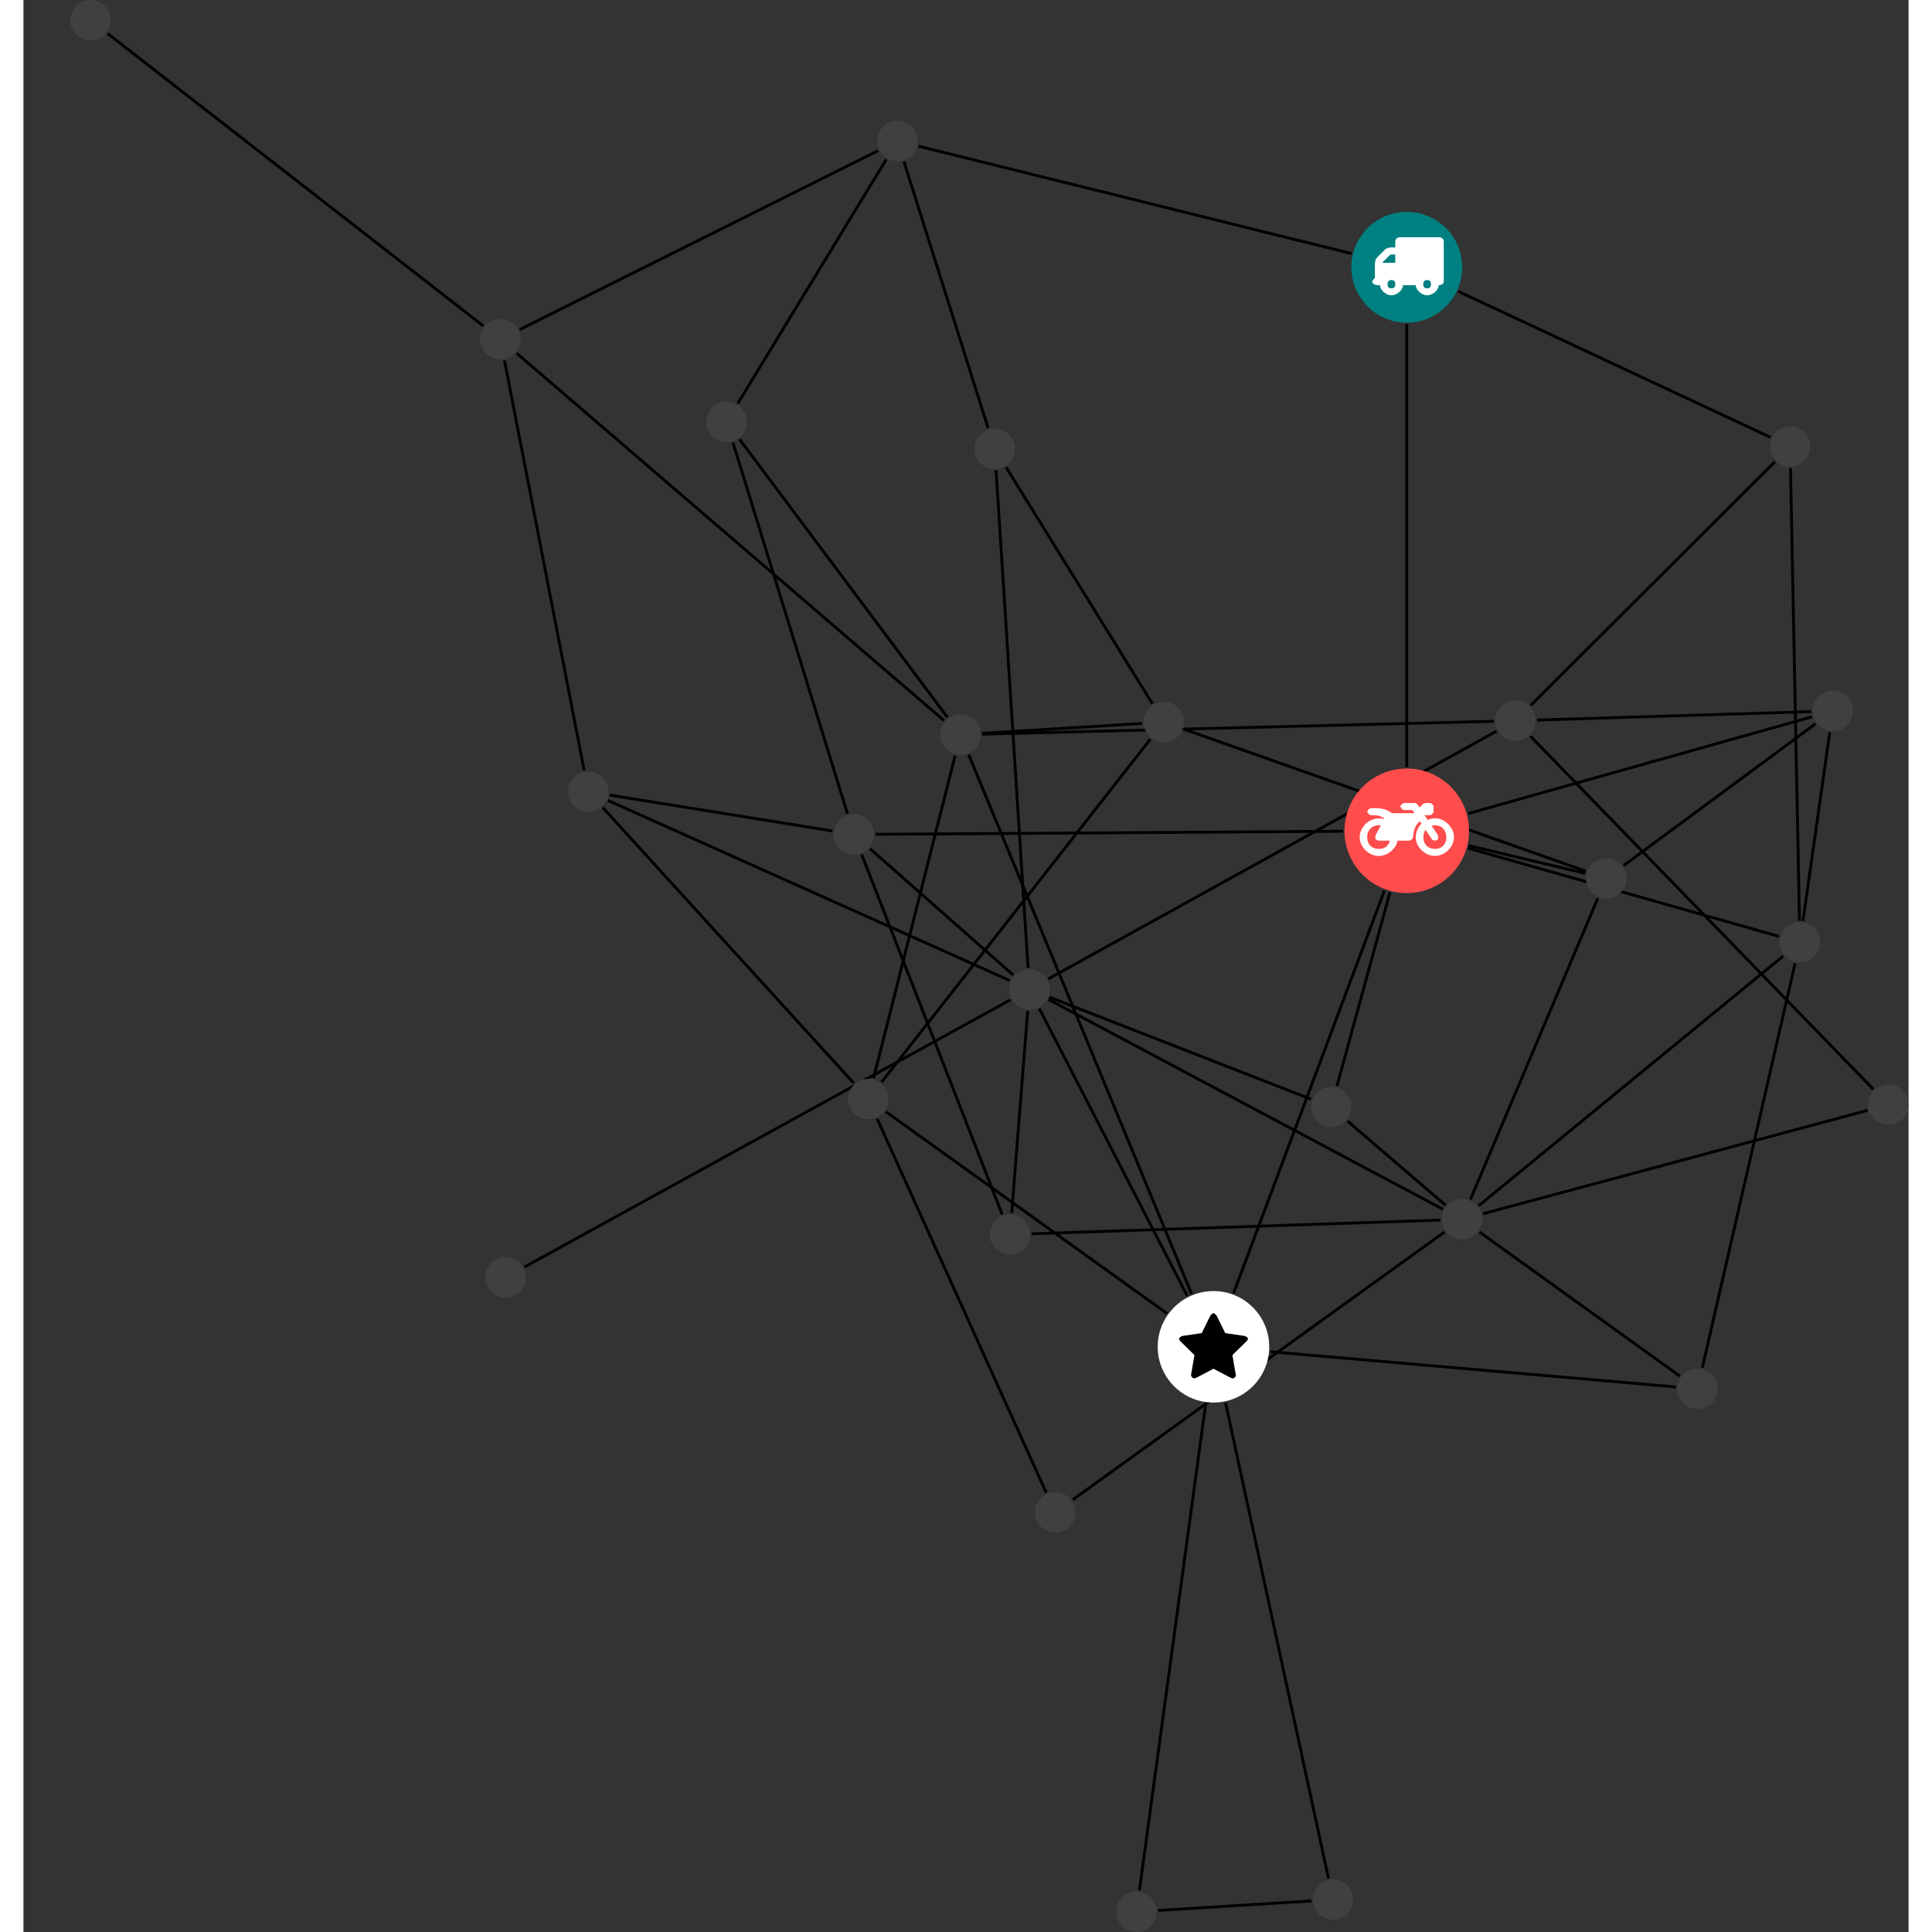 <?xml version="1.0" encoding="UTF-8"?>
<svg xmlns="http://www.w3.org/2000/svg" xmlns:xlink="http://www.w3.org/1999/xlink" width="269.488pt" height="269.488pt" viewBox="-6.541 0.000 262.947 269.488" version="1.1">
<rect x="-6.541" y="0.000" width="262.947" height="269.488" fill="#333333" stroke="none"/>
<defs>
<g>
<symbol overflow="visible" id="glyph0-0">
<path style="stroke:none;" d="M 1.422 -0.75 L 1.422 -7.922 L 3.562 -7.922 L 3.562 -0.891 L 1.422 -0.891 Z M 0.625 0 L 4.531 0 L 4.531 -8.812 L 0.438 -8.812 L 0.438 0 Z M 0.625 0 "/>
</symbol>
<symbol overflow="visible" id="glyph0-1">
<path style="stroke:none;" d="M 3.375 -0.844 C 3.375 -0.453 3.234 -0.266 2.844 -0.266 C 2.469 -0.266 2.297 -0.453 2.297 -0.844 C 2.297 -1.219 2.469 -1.422 2.844 -1.422 C 3.234 -1.422 3.375 -1.219 3.375 -0.844 Z M 1.594 -3.688 L 1.594 -3.859 C 1.594 -3.875 1.578 -3.875 1.594 -3.891 L 2.688 -4.969 C 2.703 -5 2.656 -4.984 2.688 -4.984 L 3.375 -4.984 L 3.375 -3.828 L 1.594 -3.828 Z M 8.359 -0.844 C 8.359 -0.453 8.219 -0.266 7.828 -0.266 C 7.453 -0.266 7.281 -0.453 7.281 -0.844 C 7.281 -1.219 7.453 -1.422 7.828 -1.422 C 8.219 -1.422 8.359 -1.219 8.359 -0.844 Z M 10.141 -6.891 C 10.141 -7.094 9.812 -7.391 9.609 -7.391 L 3.922 -7.391 C 3.719 -7.391 3.375 -7.094 3.375 -6.891 L 3.375 -5.969 L 2.672 -5.969 C 2.469 -5.969 2.078 -5.812 1.938 -5.672 L 0.844 -4.578 C 0.531 -4.266 0.531 -3.734 0.531 -3.328 L 0.531 -1.688 C 0.516 -1.688 0.172 -1.391 0.172 -1.203 C 0.172 -0.781 0.781 -0.703 1.062 -0.703 L 1.25 -0.703 C 1.25 -0.047 2.062 0.703 2.844 0.703 C 3.641 0.703 4.453 -0.047 4.453 -0.703 L 6.234 -0.703 C 6.234 -0.047 7.047 0.703 7.828 0.703 C 8.625 0.703 9.438 -0.047 9.438 -0.703 C 9.547 -0.703 10.141 -0.781 10.141 -1.203 Z M 10.141 -6.891 "/>
</symbol>
<symbol overflow="visible" id="glyph0-2">
<path style="stroke:none;" d="M 12.969 -2.906 C 12.844 -3.984 11.859 -5.016 10.781 -5.219 C 10.234 -5.328 9.703 -5.219 9.328 -5.031 L 8.875 -5.688 L 9.609 -5.688 C 9.812 -5.688 10.141 -5.984 10.141 -6.188 L 10.141 -6.891 C 10.141 -7.094 9.812 -7.391 9.609 -7.391 L 9.047 -7.391 C 8.969 -7.391 8.734 -7.312 8.656 -7.25 L 8.188 -6.766 L 7.891 -7.203 C 7.828 -7.281 7.594 -7.391 7.484 -7.391 L 6.078 -7.391 C 5.906 -7.391 5.547 -7.125 5.516 -6.953 C 5.484 -6.734 5.828 -6.406 6.047 -6.406 L 7.188 -6.406 L 7.484 -5.969 L 4.344 -5.969 C 4.141 -6.125 3.375 -6.672 2.141 -6.672 L 1.422 -6.672 C 1.219 -6.672 0.891 -6.375 0.891 -6.188 C 0.891 -5.984 1.219 -5.688 1.422 -5.688 L 1.781 -5.688 C 2.484 -5.688 2.906 -5.516 3.281 -5.188 L 3.25 -5.141 C 3.078 -5.188 2.797 -5.25 2.5 -5.25 C 1.109 -5.25 -0.172 -4 -0.172 -2.625 C -0.172 -1.25 1.109 0 2.5 0 C 3.75 0 4.953 -1.062 5.109 -2.141 L 6.766 -2.141 C 6.969 -2.141 7.281 -2.438 7.281 -2.625 C 7.281 -3.609 7.688 -4.391 8.219 -4.844 L 8.453 -4.5 C 7.969 -4.062 7.578 -3.203 7.672 -2.359 C 7.781 -1.172 8.969 -0.094 10.141 -0.016 C 11.703 0.094 13.156 -1.344 12.969 -2.906 Z M 2.5 -0.984 C 1.516 -0.984 0.875 -1.641 0.875 -2.625 C 0.875 -3.594 1.516 -4.281 2.5 -4.281 C 2.672 -4.281 2.844 -4.234 2.781 -4.25 L 2.047 -2.891 C 2 -2.781 2 -2.469 2.047 -2.359 C 2.125 -2.25 2.375 -2.141 2.5 -2.141 L 4.031 -2.141 C 3.891 -1.453 3.344 -0.984 2.5 -0.984 Z M 10.328 -0.984 C 9.344 -0.984 8.719 -1.641 8.719 -2.625 C 8.719 -3.109 8.859 -3.469 9.031 -3.641 L 9.906 -2.328 C 9.969 -2.219 10.203 -2.141 10.328 -2.141 C 10.391 -2.141 10.594 -2.188 10.641 -2.234 C 10.812 -2.344 10.844 -2.75 10.734 -2.922 L 9.875 -4.219 C 9.859 -4.219 10.094 -4.281 10.328 -4.281 C 11.297 -4.281 11.922 -3.594 11.922 -2.625 C 11.922 -1.641 11.297 -0.984 10.328 -0.984 Z M 10.328 -0.984 "/>
</symbol>
<symbol overflow="visible" id="glyph0-3">
<path style="stroke:none;" d="M 9.438 -5.078 C 9.438 -5.25 9.078 -5.453 8.938 -5.469 L 6.266 -5.859 L 5.078 -8.266 C 5.031 -8.375 4.75 -8.641 4.625 -8.641 C 4.5 -8.641 4.234 -8.375 4.172 -8.266 L 2.984 -5.859 L 0.312 -5.469 C 0.172 -5.453 -0.172 -5.25 -0.172 -5.078 C -0.172 -4.969 -0.062 -4.781 0.016 -4.719 L 1.969 -2.797 L 1.5 -0.062 C 1.5 -0.016 1.5 0.016 1.5 0.047 C 1.5 0.203 1.75 0.453 1.906 0.453 C 1.984 0.453 2.188 0.406 2.25 0.359 L 4.625 -0.891 L 7 0.359 C 7.062 0.406 7.266 0.453 7.344 0.453 C 7.5 0.453 7.75 0.203 7.75 0.047 C 7.75 0.016 7.75 -0.016 7.734 -0.062 L 7.266 -2.797 L 9.234 -4.719 C 9.297 -4.781 9.438 -4.969 9.438 -5.078 Z M 9.438 -5.078 "/>
</symbol>
</g>
<clipPath id="clip1">
  <path d="M 143 190 L 165 190 L 165 269.488 L 143 269.488 Z M 143 190 "/>
</clipPath>
<clipPath id="clip2">
  <path d="M 146 259 L 179 259 L 179 269.488 L 146 269.488 Z M 146 259 "/>
</clipPath>
<clipPath id="clip3">
  <path d="M 198 97 L 256.406 97 L 256.406 158 L 198 158 Z M 198 97 "/>
</clipPath>
<clipPath id="clip4">
  <path d="M 191 149 L 256.406 149 L 256.406 175 L 191 175 Z M 191 149 "/>
</clipPath>
<clipPath id="clip5">
  <path d="M 145 263 L 152 263 L 152 269.488 L 145 269.488 Z M 145 263 "/>
</clipPath>
<clipPath id="clip6">
  <path d="M 250 151 L 256.406 151 L 256.406 157 L 250 157 Z M 250 151 "/>
</clipPath>
</defs>
<g id="surface1">
<path style="fill:none;stroke-width:0.399;stroke-linecap:butt;stroke-linejoin:miter;stroke:rgb(0%,0%,0%);stroke-opacity:1;stroke-miterlimit:10;" d="M -0.001 -7.929 L -0.001 -69.722 " transform="matrix(1,0,0,-1,186.415,37.282)"/>
<path style="fill:none;stroke-width:0.399;stroke-linecap:butt;stroke-linejoin:miter;stroke:rgb(0%,0%,0%);stroke-opacity:1;stroke-miterlimit:10;" d="M -7.696 1.907 L -68.114 16.891 " transform="matrix(1,0,0,-1,186.415,37.282)"/>
<path style="fill:none;stroke-width:0.399;stroke-linecap:butt;stroke-linejoin:miter;stroke:rgb(0%,0%,0%);stroke-opacity:1;stroke-miterlimit:10;" d="M 7.183 -3.359 L 50.733 -23.722 " transform="matrix(1,0,0,-1,186.415,37.282)"/>
<path style="fill:none;stroke-width:0.399;stroke-linecap:butt;stroke-linejoin:miter;stroke:rgb(0%,0%,0%);stroke-opacity:1;stroke-miterlimit:10;" d="M 56.526 -62.702 L 8.558 -76.198 " transform="matrix(1,0,0,-1,186.415,37.282)"/>
<path style="fill:none;stroke-width:0.399;stroke-linecap:butt;stroke-linejoin:miter;stroke:rgb(0%,0%,0%);stroke-opacity:1;stroke-miterlimit:10;" d="M 59.003 -64.874 L 55.261 -91.175 " transform="matrix(1,0,0,-1,186.415,37.282)"/>
<path style="fill:none;stroke-width:0.399;stroke-linecap:butt;stroke-linejoin:miter;stroke:rgb(0%,0%,0%);stroke-opacity:1;stroke-miterlimit:10;" d="M 56.413 -61.98 L 18.171 -63.152 " transform="matrix(1,0,0,-1,186.415,37.282)"/>
<path style="fill:none;stroke-width:0.399;stroke-linecap:butt;stroke-linejoin:miter;stroke:rgb(0%,0%,0%);stroke-opacity:1;stroke-miterlimit:10;" d="M 57.003 -63.679 L 30.249 -83.448 " transform="matrix(1,0,0,-1,186.415,37.282)"/>
<path style="fill:none;stroke-width:0.399;stroke-linecap:butt;stroke-linejoin:miter;stroke:rgb(0%,0%,0%);stroke-opacity:1;stroke-miterlimit:10;" d="M -50.29 -170.925 L -73.872 -118.777 " transform="matrix(1,0,0,-1,186.415,37.282)"/>
<path style="fill:none;stroke-width:0.399;stroke-linecap:butt;stroke-linejoin:miter;stroke:rgb(0%,0%,0%);stroke-opacity:1;stroke-miterlimit:10;" d="M -46.599 -171.913 L 5.257 -134.57 " transform="matrix(1,0,0,-1,186.415,37.282)"/>
<path style="fill:none;stroke-width:0.399;stroke-linecap:butt;stroke-linejoin:miter;stroke:rgb(0%,0%,0%);stroke-opacity:1;stroke-miterlimit:10;" d="M 8.55 -81.031 L 51.933 -93.339 " transform="matrix(1,0,0,-1,186.415,37.282)"/>
<path style="fill:none;stroke-width:0.399;stroke-linecap:butt;stroke-linejoin:miter;stroke:rgb(0%,0%,0%);stroke-opacity:1;stroke-miterlimit:10;" d="M -3.118 -86.929 L -24.165 -143.113 " transform="matrix(1,0,0,-1,186.415,37.282)"/>
<path style="fill:none;stroke-width:0.399;stroke-linecap:butt;stroke-linejoin:miter;stroke:rgb(0%,0%,0%);stroke-opacity:1;stroke-miterlimit:10;" d="M -2.345 -87.179 L -9.747 -114.226 " transform="matrix(1,0,0,-1,186.415,37.282)"/>
<path style="fill:none;stroke-width:0.399;stroke-linecap:butt;stroke-linejoin:miter;stroke:rgb(0%,0%,0%);stroke-opacity:1;stroke-miterlimit:10;" d="M -8.888 -78.663 L -74.103 -79.093 " transform="matrix(1,0,0,-1,186.415,37.282)"/>
<path style="fill:none;stroke-width:0.399;stroke-linecap:butt;stroke-linejoin:miter;stroke:rgb(0%,0%,0%);stroke-opacity:1;stroke-miterlimit:10;" d="M 8.644 -80.667 L 24.886 -84.542 " transform="matrix(1,0,0,-1,186.415,37.282)"/>
<path style="fill:none;stroke-width:0.399;stroke-linecap:butt;stroke-linejoin:miter;stroke:rgb(0%,0%,0%);stroke-opacity:1;stroke-miterlimit:10;" d="M 54.163 -97.101 L 41.226 -153.499 " transform="matrix(1,0,0,-1,186.415,37.282)"/>
<path style="fill:none;stroke-width:0.399;stroke-linecap:butt;stroke-linejoin:miter;stroke:rgb(0%,0%,0%);stroke-opacity:1;stroke-miterlimit:10;" d="M 54.776 -91.144 L 53.526 -28.015 " transform="matrix(1,0,0,-1,186.415,37.282)"/>
<path style="fill:none;stroke-width:0.399;stroke-linecap:butt;stroke-linejoin:miter;stroke:rgb(0%,0%,0%);stroke-opacity:1;stroke-miterlimit:10;" d="M 52.503 -96.073 L 10.038 -130.894 " transform="matrix(1,0,0,-1,186.415,37.282)"/>
<g clip-path="url(#clip1)" clip-rule="nonzero">
<path style="fill:none;stroke-width:0.399;stroke-linecap:butt;stroke-linejoin:miter;stroke:rgb(0%,0%,0%);stroke-opacity:1;stroke-miterlimit:10;" d="M -37.294 -226.402 L -28.04 -158.484 " transform="matrix(1,0,0,-1,186.415,37.282)"/>
</g>
<g clip-path="url(#clip2)" clip-rule="nonzero">
<path style="fill:none;stroke-width:0.399;stroke-linecap:butt;stroke-linejoin:miter;stroke:rgb(0%,0%,0%);stroke-opacity:1;stroke-miterlimit:10;" d="M -34.688 -229.202 L -13.294 -227.87 " transform="matrix(1,0,0,-1,186.415,37.282)"/>
</g>
<path style="fill:none;stroke-width:0.399;stroke-linecap:butt;stroke-linejoin:miter;stroke:rgb(0%,0%,0%);stroke-opacity:1;stroke-miterlimit:10;" d="M 12.515 -64.706 L -49.993 -99.261 " transform="matrix(1,0,0,-1,186.415,37.282)"/>
<g clip-path="url(#clip3)" clip-rule="nonzero">
<path style="fill:none;stroke-width:0.399;stroke-linecap:butt;stroke-linejoin:miter;stroke:rgb(0%,0%,0%);stroke-opacity:1;stroke-miterlimit:10;" d="M 17.257 -65.409 L 65.073 -114.648 " transform="matrix(1,0,0,-1,186.415,37.282)"/>
</g>
<path style="fill:none;stroke-width:0.399;stroke-linecap:butt;stroke-linejoin:miter;stroke:rgb(0%,0%,0%);stroke-opacity:1;stroke-miterlimit:10;" d="M 12.14 -63.323 L -59.243 -65.12 " transform="matrix(1,0,0,-1,186.415,37.282)"/>
<path style="fill:none;stroke-width:0.399;stroke-linecap:butt;stroke-linejoin:miter;stroke:rgb(0%,0%,0%);stroke-opacity:1;stroke-miterlimit:10;" d="M 17.288 -61.113 L 51.335 -27.132 " transform="matrix(1,0,0,-1,186.415,37.282)"/>
<path style="fill:none;stroke-width:0.399;stroke-linecap:butt;stroke-linejoin:miter;stroke:rgb(0%,0%,0%);stroke-opacity:1;stroke-miterlimit:10;" d="M -25.278 -158.378 L -10.919 -224.734 " transform="matrix(1,0,0,-1,186.415,37.282)"/>
<path style="fill:none;stroke-width:0.399;stroke-linecap:butt;stroke-linejoin:miter;stroke:rgb(0%,0%,0%);stroke-opacity:1;stroke-miterlimit:10;" d="M -30.614 -143.488 L -51.255 -103.402 " transform="matrix(1,0,0,-1,186.415,37.282)"/>
<path style="fill:none;stroke-width:0.399;stroke-linecap:butt;stroke-linejoin:miter;stroke:rgb(0%,0%,0%);stroke-opacity:1;stroke-miterlimit:10;" d="M -33.446 -145.929 L -72.665 -117.784 " transform="matrix(1,0,0,-1,186.415,37.282)"/>
<path style="fill:none;stroke-width:0.399;stroke-linecap:butt;stroke-linejoin:miter;stroke:rgb(0%,0%,0%);stroke-opacity:1;stroke-miterlimit:10;" d="M -30.013 -143.21 L -61.106 -67.984 " transform="matrix(1,0,0,-1,186.415,37.282)"/>
<path style="fill:none;stroke-width:0.399;stroke-linecap:butt;stroke-linejoin:miter;stroke:rgb(0%,0%,0%);stroke-opacity:1;stroke-miterlimit:10;" d="M -19.02 -151.269 L 37.542 -156.179 " transform="matrix(1,0,0,-1,186.415,37.282)"/>
<path style="fill:none;stroke-width:0.399;stroke-linecap:butt;stroke-linejoin:miter;stroke:rgb(0%,0%,0%);stroke-opacity:1;stroke-miterlimit:10;" d="M -123.056 -139.441 L -55.282 -102.175 " transform="matrix(1,0,0,-1,186.415,37.282)"/>
<path style="fill:none;stroke-width:0.399;stroke-linecap:butt;stroke-linejoin:miter;stroke:rgb(0%,0%,0%);stroke-opacity:1;stroke-miterlimit:10;" d="M -72.614 15.036 L -93.31 -18.991 " transform="matrix(1,0,0,-1,186.415,37.282)"/>
<path style="fill:none;stroke-width:0.399;stroke-linecap:butt;stroke-linejoin:miter;stroke:rgb(0%,0%,0%);stroke-opacity:1;stroke-miterlimit:10;" d="M -70.138 14.739 L -58.392 -22.448 " transform="matrix(1,0,0,-1,186.415,37.282)"/>
<path style="fill:none;stroke-width:0.399;stroke-linecap:butt;stroke-linejoin:miter;stroke:rgb(0%,0%,0%);stroke-opacity:1;stroke-miterlimit:10;" d="M -73.743 16.266 L -123.735 -8.687 " transform="matrix(1,0,0,-1,186.415,37.282)"/>
<path style="fill:none;stroke-width:0.399;stroke-linecap:butt;stroke-linejoin:miter;stroke:rgb(0%,0%,0%);stroke-opacity:1;stroke-miterlimit:10;" d="M -13.356 -116.038 L -49.825 -101.816 " transform="matrix(1,0,0,-1,186.415,37.282)"/>
<path style="fill:none;stroke-width:0.399;stroke-linecap:butt;stroke-linejoin:miter;stroke:rgb(0%,0%,0%);stroke-opacity:1;stroke-miterlimit:10;" d="M -8.255 -119.101 L 5.413 -130.839 " transform="matrix(1,0,0,-1,186.415,37.282)"/>
<path style="fill:none;stroke-width:0.399;stroke-linecap:butt;stroke-linejoin:miter;stroke:rgb(0%,0%,0%);stroke-opacity:1;stroke-miterlimit:10;" d="M -52.876 -103.73 L -55.106 -131.905 " transform="matrix(1,0,0,-1,186.415,37.282)"/>
<path style="fill:none;stroke-width:0.399;stroke-linecap:butt;stroke-linejoin:miter;stroke:rgb(0%,0%,0%);stroke-opacity:1;stroke-miterlimit:10;" d="M -54.899 -98.722 L -74.86 -81.109 " transform="matrix(1,0,0,-1,186.415,37.282)"/>
<path style="fill:none;stroke-width:0.399;stroke-linecap:butt;stroke-linejoin:miter;stroke:rgb(0%,0%,0%);stroke-opacity:1;stroke-miterlimit:10;" d="M -52.829 -97.71 L -57.29 -28.335 " transform="matrix(1,0,0,-1,186.415,37.282)"/>
<path style="fill:none;stroke-width:0.399;stroke-linecap:butt;stroke-linejoin:miter;stroke:rgb(0%,0%,0%);stroke-opacity:1;stroke-miterlimit:10;" d="M -55.392 -99.488 L -111.415 -74.374 " transform="matrix(1,0,0,-1,186.415,37.282)"/>
<path style="fill:none;stroke-width:0.399;stroke-linecap:butt;stroke-linejoin:miter;stroke:rgb(0%,0%,0%);stroke-opacity:1;stroke-miterlimit:10;" d="M -49.97 -102.136 L 5.038 -131.39 " transform="matrix(1,0,0,-1,186.415,37.282)"/>
<path style="fill:none;stroke-width:0.399;stroke-linecap:butt;stroke-linejoin:miter;stroke:rgb(0%,0%,0%);stroke-opacity:1;stroke-miterlimit:10;" d="M -56.442 -132.101 L -76.024 -81.925 " transform="matrix(1,0,0,-1,186.415,37.282)"/>
<path style="fill:none;stroke-width:0.399;stroke-linecap:butt;stroke-linejoin:miter;stroke:rgb(0%,0%,0%);stroke-opacity:1;stroke-miterlimit:10;" d="M -52.329 -134.812 L 4.687 -132.905 " transform="matrix(1,0,0,-1,186.415,37.282)"/>
<path style="fill:none;stroke-width:0.399;stroke-linecap:butt;stroke-linejoin:miter;stroke:rgb(0%,0%,0%);stroke-opacity:1;stroke-miterlimit:10;" d="M -74.376 -113.101 L -63.001 -68.12 " transform="matrix(1,0,0,-1,186.415,37.282)"/>
<path style="fill:none;stroke-width:0.399;stroke-linecap:butt;stroke-linejoin:miter;stroke:rgb(0%,0%,0%);stroke-opacity:1;stroke-miterlimit:10;" d="M -73.255 -113.652 L -35.759 -65.816 " transform="matrix(1,0,0,-1,186.415,37.282)"/>
<path style="fill:none;stroke-width:0.399;stroke-linecap:butt;stroke-linejoin:miter;stroke:rgb(0%,0%,0%);stroke-opacity:1;stroke-miterlimit:10;" d="M -77.149 -113.796 L -112.138 -75.374 " transform="matrix(1,0,0,-1,186.415,37.282)"/>
<path style="fill:none;stroke-width:0.399;stroke-linecap:butt;stroke-linejoin:miter;stroke:rgb(0%,0%,0%);stroke-opacity:1;stroke-miterlimit:10;" d="M -181.22 32.61 L -128.813 -8.183 " transform="matrix(1,0,0,-1,186.415,37.282)"/>
<path style="fill:none;stroke-width:0.399;stroke-linecap:butt;stroke-linejoin:miter;stroke:rgb(0%,0%,0%);stroke-opacity:1;stroke-miterlimit:10;" d="M -93.071 -23.988 L -64.067 -62.781 " transform="matrix(1,0,0,-1,186.415,37.282)"/>
<path style="fill:none;stroke-width:0.399;stroke-linecap:butt;stroke-linejoin:miter;stroke:rgb(0%,0%,0%);stroke-opacity:1;stroke-miterlimit:10;" d="M -93.989 -24.452 L -78.013 -76.23 " transform="matrix(1,0,0,-1,186.415,37.282)"/>
<g clip-path="url(#clip4)" clip-rule="nonzero">
<path style="fill:none;stroke-width:0.399;stroke-linecap:butt;stroke-linejoin:miter;stroke:rgb(0%,0%,0%);stroke-opacity:1;stroke-miterlimit:10;" d="M 64.261 -117.597 L 10.62 -132.023 " transform="matrix(1,0,0,-1,186.415,37.282)"/>
</g>
<path style="fill:none;stroke-width:0.399;stroke-linecap:butt;stroke-linejoin:miter;stroke:rgb(0%,0%,0%);stroke-opacity:1;stroke-miterlimit:10;" d="M -59.251 -65.011 L -36.907 -63.628 " transform="matrix(1,0,0,-1,186.415,37.282)"/>
<path style="fill:none;stroke-width:0.399;stroke-linecap:butt;stroke-linejoin:miter;stroke:rgb(0%,0%,0%);stroke-opacity:1;stroke-miterlimit:10;" d="M -64.548 -63.23 L -124.145 -12.003 " transform="matrix(1,0,0,-1,186.415,37.282)"/>
<path style="fill:none;stroke-width:0.399;stroke-linecap:butt;stroke-linejoin:miter;stroke:rgb(0%,0%,0%);stroke-opacity:1;stroke-miterlimit:10;" d="M 38.101 -154.679 L 10.151 -134.57 " transform="matrix(1,0,0,-1,186.415,37.282)"/>
<path style="fill:none;stroke-width:0.399;stroke-linecap:butt;stroke-linejoin:miter;stroke:rgb(0%,0%,0%);stroke-opacity:1;stroke-miterlimit:10;" d="M -80.099 -78.632 L -111.188 -73.62 " transform="matrix(1,0,0,-1,186.415,37.282)"/>
<path style="fill:none;stroke-width:0.399;stroke-linecap:butt;stroke-linejoin:miter;stroke:rgb(0%,0%,0%);stroke-opacity:1;stroke-miterlimit:10;" d="M -35.485 -60.874 L -55.895 -27.89 " transform="matrix(1,0,0,-1,186.415,37.282)"/>
<path style="fill:none;stroke-width:0.399;stroke-linecap:butt;stroke-linejoin:miter;stroke:rgb(0%,0%,0%);stroke-opacity:1;stroke-miterlimit:10;" d="M -31.052 -64.445 L 24.976 -84.238 " transform="matrix(1,0,0,-1,186.415,37.282)"/>
<path style="fill:none;stroke-width:0.399;stroke-linecap:butt;stroke-linejoin:miter;stroke:rgb(0%,0%,0%);stroke-opacity:1;stroke-miterlimit:10;" d="M 26.644 -88.019 L 8.878 -130.027 " transform="matrix(1,0,0,-1,186.415,37.282)"/>
<path style="fill:none;stroke-width:0.399;stroke-linecap:butt;stroke-linejoin:miter;stroke:rgb(0%,0%,0%);stroke-opacity:1;stroke-miterlimit:10;" d="M -114.743 -70.179 L -125.856 -12.999 " transform="matrix(1,0,0,-1,186.415,37.282)"/>
<path style=" stroke:none;fill-rule:nonzero;fill:rgb(0%,50%,50%);fill-opacity:1;" d="M 194.145 37.281 C 194.145 33.012 190.684 29.555 186.414 29.555 C 182.148 29.555 178.688 33.012 178.688 37.281 C 178.688 41.551 182.148 45.012 186.414 45.012 C 190.684 45.012 194.145 41.551 194.145 37.281 Z M 194.145 37.281 "/>
<g style="fill:rgb(100%,100%,100%);fill-opacity:1;">
  <use xlink:href="#glyph0-1" x="181.434" y="40.485"/>
</g>
<path style=" stroke:none;fill-rule:nonzero;fill:rgb(25%,25%,25%);fill-opacity:1;" d="M 248.66 99.168 C 248.66 97.613 247.398 96.352 245.844 96.352 C 244.289 96.352 243.027 97.613 243.027 99.168 C 243.027 100.723 244.289 101.984 245.844 101.984 C 247.398 101.984 248.66 100.723 248.66 99.168 Z M 248.66 99.168 "/>
<path style=" stroke:none;fill-rule:nonzero;fill:rgb(25%,25%,25%);fill-opacity:1;" d="M 140.188 210.957 C 140.188 209.398 138.926 208.137 137.371 208.137 C 135.812 208.137 134.551 209.398 134.551 210.957 C 134.551 212.512 135.812 213.773 137.371 213.773 C 138.926 213.773 140.188 212.512 140.188 210.957 Z M 140.188 210.957 "/>
<path style=" stroke:none;fill-rule:nonzero;fill:rgb(100%,29.999%,29.999%);fill-opacity:1;" d="M 195.102 115.887 C 195.102 111.09 191.211 107.199 186.414 107.199 C 181.617 107.199 177.727 111.09 177.727 115.887 C 177.727 120.684 181.617 124.574 186.414 124.574 C 191.211 124.574 195.102 120.684 195.102 115.887 Z M 195.102 115.887 "/>
<g style="fill:rgb(100%,100%,100%);fill-opacity:1;">
  <use xlink:href="#glyph0-2" x="180.014" y="119.399"/>
</g>
<path style=" stroke:none;fill-rule:nonzero;fill:rgb(25%,25%,25%);fill-opacity:1;" d="M 244.066 131.441 C 244.066 129.887 242.805 128.625 241.25 128.625 C 239.695 128.625 238.434 129.887 238.434 131.441 C 238.434 133 239.695 134.262 241.25 134.262 C 242.805 134.262 244.066 133 244.066 131.441 Z M 244.066 131.441 "/>
<g clip-path="url(#clip5)" clip-rule="nonzero">
<path style=" stroke:none;fill-rule:nonzero;fill:rgb(25%,25%,25%);fill-opacity:1;" d="M 151.531 266.672 C 151.531 265.113 150.27 263.852 148.715 263.852 C 147.16 263.852 145.898 265.113 145.898 266.672 C 145.898 268.227 147.16 269.488 148.715 269.488 C 150.27 269.488 151.531 268.227 151.531 266.672 Z M 151.531 266.672 "/>
</g>
<path style=" stroke:none;fill-rule:nonzero;fill:rgb(25%,25%,25%);fill-opacity:1;" d="M 204.387 100.527 C 204.387 98.969 203.125 97.707 201.57 97.707 C 200.012 97.707 198.75 98.969 198.75 100.527 C 198.75 102.082 200.012 103.344 201.57 103.344 C 203.125 103.344 204.387 102.082 204.387 100.527 Z M 204.387 100.527 "/>
<path style=" stroke:none;fill-rule:nonzero;fill:rgb(100%,100%,100%);fill-opacity:1;" d="M 167.227 187.859 C 167.227 183.566 163.746 180.086 159.449 180.086 C 155.156 180.086 151.676 183.566 151.676 187.859 C 151.676 192.156 155.156 195.637 159.449 195.637 C 163.746 195.637 167.227 192.156 167.227 187.859 Z M 167.227 187.859 "/>
<g style="fill:rgb(0%,0%,0%);fill-opacity:1;">
  <use xlink:href="#glyph0-3" x="154.828" y="191.811"/>
</g>
<path style=" stroke:none;fill-rule:nonzero;fill:rgb(25%,25%,25%);fill-opacity:1;" d="M 63.535 178.176 C 63.535 176.621 62.273 175.359 60.719 175.359 C 59.16 175.359 57.898 176.621 57.898 178.176 C 57.898 179.73 59.16 180.992 60.719 180.992 C 62.273 180.992 63.535 179.73 63.535 178.176 Z M 63.535 178.176 "/>
<path style=" stroke:none;fill-rule:nonzero;fill:rgb(25%,25%,25%);fill-opacity:1;" d="M 118.188 19.664 C 118.188 18.109 116.926 16.848 115.371 16.848 C 113.816 16.848 112.555 18.109 112.555 19.664 C 112.555 21.223 113.816 22.484 115.371 22.484 C 116.926 22.484 118.188 21.223 118.188 19.664 Z M 118.188 19.664 "/>
<path style=" stroke:none;fill-rule:nonzero;fill:rgb(25%,25%,25%);fill-opacity:1;" d="M 178.949 264.961 C 178.949 263.406 177.688 262.145 176.133 262.145 C 174.578 262.145 173.316 263.406 173.316 264.961 C 173.316 266.516 174.578 267.777 176.133 267.777 C 177.688 267.777 178.949 266.516 178.949 264.961 Z M 178.949 264.961 "/>
<path style=" stroke:none;fill-rule:nonzero;fill:rgb(25%,25%,25%);fill-opacity:1;" d="M 178.688 154.414 C 178.688 152.859 177.426 151.598 175.871 151.598 C 174.316 151.598 173.055 152.859 173.055 154.414 C 173.055 155.973 174.316 157.234 175.871 157.234 C 177.426 157.234 178.688 155.973 178.688 154.414 Z M 178.688 154.414 "/>
<path style=" stroke:none;fill-rule:nonzero;fill:rgb(25%,25%,25%);fill-opacity:1;" d="M 136.598 138 C 136.598 136.445 135.336 135.184 133.781 135.184 C 132.223 135.184 130.961 136.445 130.961 138 C 130.961 139.559 132.223 140.82 133.781 140.82 C 135.336 140.82 136.598 139.559 136.598 138 Z M 136.598 138 "/>
<path style=" stroke:none;fill-rule:nonzero;fill:rgb(25%,25%,25%);fill-opacity:1;" d="M 133.891 172.195 C 133.891 170.637 132.629 169.375 131.07 169.375 C 129.516 169.375 128.254 170.637 128.254 172.195 C 128.254 173.75 129.516 175.012 131.07 175.012 C 132.629 175.012 133.891 173.75 133.891 172.195 Z M 133.891 172.195 "/>
<path style=" stroke:none;fill-rule:nonzero;fill:rgb(25%,25%,25%);fill-opacity:1;" d="M 114.117 153.305 C 114.117 151.75 112.855 150.488 111.301 150.488 C 109.742 150.488 108.48 151.75 108.48 153.305 C 108.48 154.863 109.742 156.125 111.301 156.125 C 112.855 156.125 114.117 154.863 114.117 153.305 Z M 114.117 153.305 "/>
<path style=" stroke:none;fill-rule:nonzero;fill:rgb(25%,25%,25%);fill-opacity:1;" d="M 5.637 2.816 C 5.637 1.262 4.375 0 2.816 0 C 1.262 0 0 1.262 0 2.816 C 0 4.375 1.262 5.637 2.816 5.637 C 4.375 5.637 5.637 4.375 5.637 2.816 Z M 5.637 2.816 "/>
<path style=" stroke:none;fill-rule:nonzero;fill:rgb(25%,25%,25%);fill-opacity:1;" d="M 94.355 58.852 C 94.355 57.297 93.094 56.035 91.539 56.035 C 89.984 56.035 88.723 57.297 88.723 58.852 C 88.723 60.41 89.984 61.672 91.539 61.672 C 93.094 61.672 94.355 60.41 94.355 58.852 Z M 94.355 58.852 "/>
<g clip-path="url(#clip6)" clip-rule="nonzero">
<path style=" stroke:none;fill-rule:nonzero;fill:rgb(25%,25%,25%);fill-opacity:1;" d="M 256.406 154.094 C 256.406 152.535 255.145 151.273 253.59 151.273 C 252.031 151.273 250.77 152.535 250.77 154.094 C 250.77 155.648 252.031 156.91 253.59 156.91 C 255.145 156.91 256.406 155.648 256.406 154.094 Z M 256.406 154.094 "/>
</g>
<path style=" stroke:none;fill-rule:nonzero;fill:rgb(25%,25%,25%);fill-opacity:1;" d="M 126.973 102.477 C 126.973 100.922 125.711 99.66 124.156 99.66 C 122.598 99.66 121.336 100.922 121.336 102.477 C 121.336 104.035 122.598 105.297 124.156 105.297 C 125.711 105.297 126.973 104.035 126.973 102.477 Z M 126.973 102.477 "/>
<path style=" stroke:none;fill-rule:nonzero;fill:rgb(25%,25%,25%);fill-opacity:1;" d="M 229.781 193.723 C 229.781 192.164 228.52 190.902 226.965 190.902 C 225.41 190.902 224.148 192.164 224.148 193.723 C 224.148 195.277 225.41 196.539 226.965 196.539 C 228.52 196.539 229.781 195.277 229.781 193.723 Z M 229.781 193.723 "/>
<path style=" stroke:none;fill-rule:nonzero;fill:rgb(25%,25%,25%);fill-opacity:1;" d="M 112.113 116.395 C 112.113 114.836 110.852 113.574 109.297 113.574 C 107.738 113.574 106.477 114.836 106.477 116.395 C 106.477 117.949 107.738 119.211 109.297 119.211 C 110.852 119.211 112.113 117.949 112.113 116.395 Z M 112.113 116.395 "/>
<path style=" stroke:none;fill-rule:nonzero;fill:rgb(25%,25%,25%);fill-opacity:1;" d="M 155.336 100.723 C 155.336 99.164 154.074 97.902 152.52 97.902 C 150.961 97.902 149.699 99.164 149.699 100.723 C 149.699 102.277 150.961 103.539 152.52 103.539 C 154.074 103.539 155.336 102.277 155.336 100.723 Z M 155.336 100.723 "/>
<path style=" stroke:none;fill-rule:nonzero;fill:rgb(25%,25%,25%);fill-opacity:1;" d="M 131.75 62.605 C 131.75 61.051 130.488 59.789 128.934 59.789 C 127.375 59.789 126.113 61.051 126.113 62.605 C 126.113 64.164 127.375 65.426 128.934 65.426 C 130.488 65.426 131.75 64.164 131.75 62.605 Z M 131.75 62.605 "/>
<path style=" stroke:none;fill-rule:nonzero;fill:rgb(25%,25%,25%);fill-opacity:1;" d="M 217.055 122.523 C 217.055 120.965 215.793 119.703 214.234 119.703 C 212.68 119.703 211.418 120.965 211.418 122.523 C 211.418 124.078 212.68 125.34 214.234 125.34 C 215.793 125.34 217.055 124.078 217.055 122.523 Z M 217.055 122.523 "/>
<path style=" stroke:none;fill-rule:nonzero;fill:rgb(25%,25%,25%);fill-opacity:1;" d="M 75.066 110.422 C 75.066 108.867 73.805 107.605 72.25 107.605 C 70.691 107.605 69.43 108.867 69.43 110.422 C 69.43 111.98 70.691 113.242 72.25 113.242 C 73.805 113.242 75.066 111.98 75.066 110.422 Z M 75.066 110.422 "/>
<path style=" stroke:none;fill-rule:nonzero;fill:rgb(25%,25%,25%);fill-opacity:1;" d="M 242.699 62.281 C 242.699 60.723 241.438 59.461 239.883 59.461 C 238.328 59.461 237.066 60.723 237.066 62.281 C 237.066 63.836 238.328 65.098 239.883 65.098 C 241.438 65.098 242.699 63.836 242.699 62.281 Z M 242.699 62.281 "/>
<path style=" stroke:none;fill-rule:nonzero;fill:rgb(25%,25%,25%);fill-opacity:1;" d="M 62.801 47.316 C 62.801 45.762 61.539 44.5 59.984 44.5 C 58.426 44.5 57.164 45.762 57.164 47.316 C 57.164 48.875 58.426 50.137 59.984 50.137 C 61.539 50.137 62.801 48.875 62.801 47.316 Z M 62.801 47.316 "/>
<path style=" stroke:none;fill-rule:nonzero;fill:rgb(25%,25%,25%);fill-opacity:1;" d="M 196.938 170.086 C 196.938 168.531 195.676 167.27 194.117 167.27 C 192.562 167.27 191.301 168.531 191.301 170.086 C 191.301 171.641 192.562 172.902 194.117 172.902 C 195.676 172.902 196.938 171.641 196.938 170.086 Z M 196.938 170.086 "/>
</g>
</svg>
